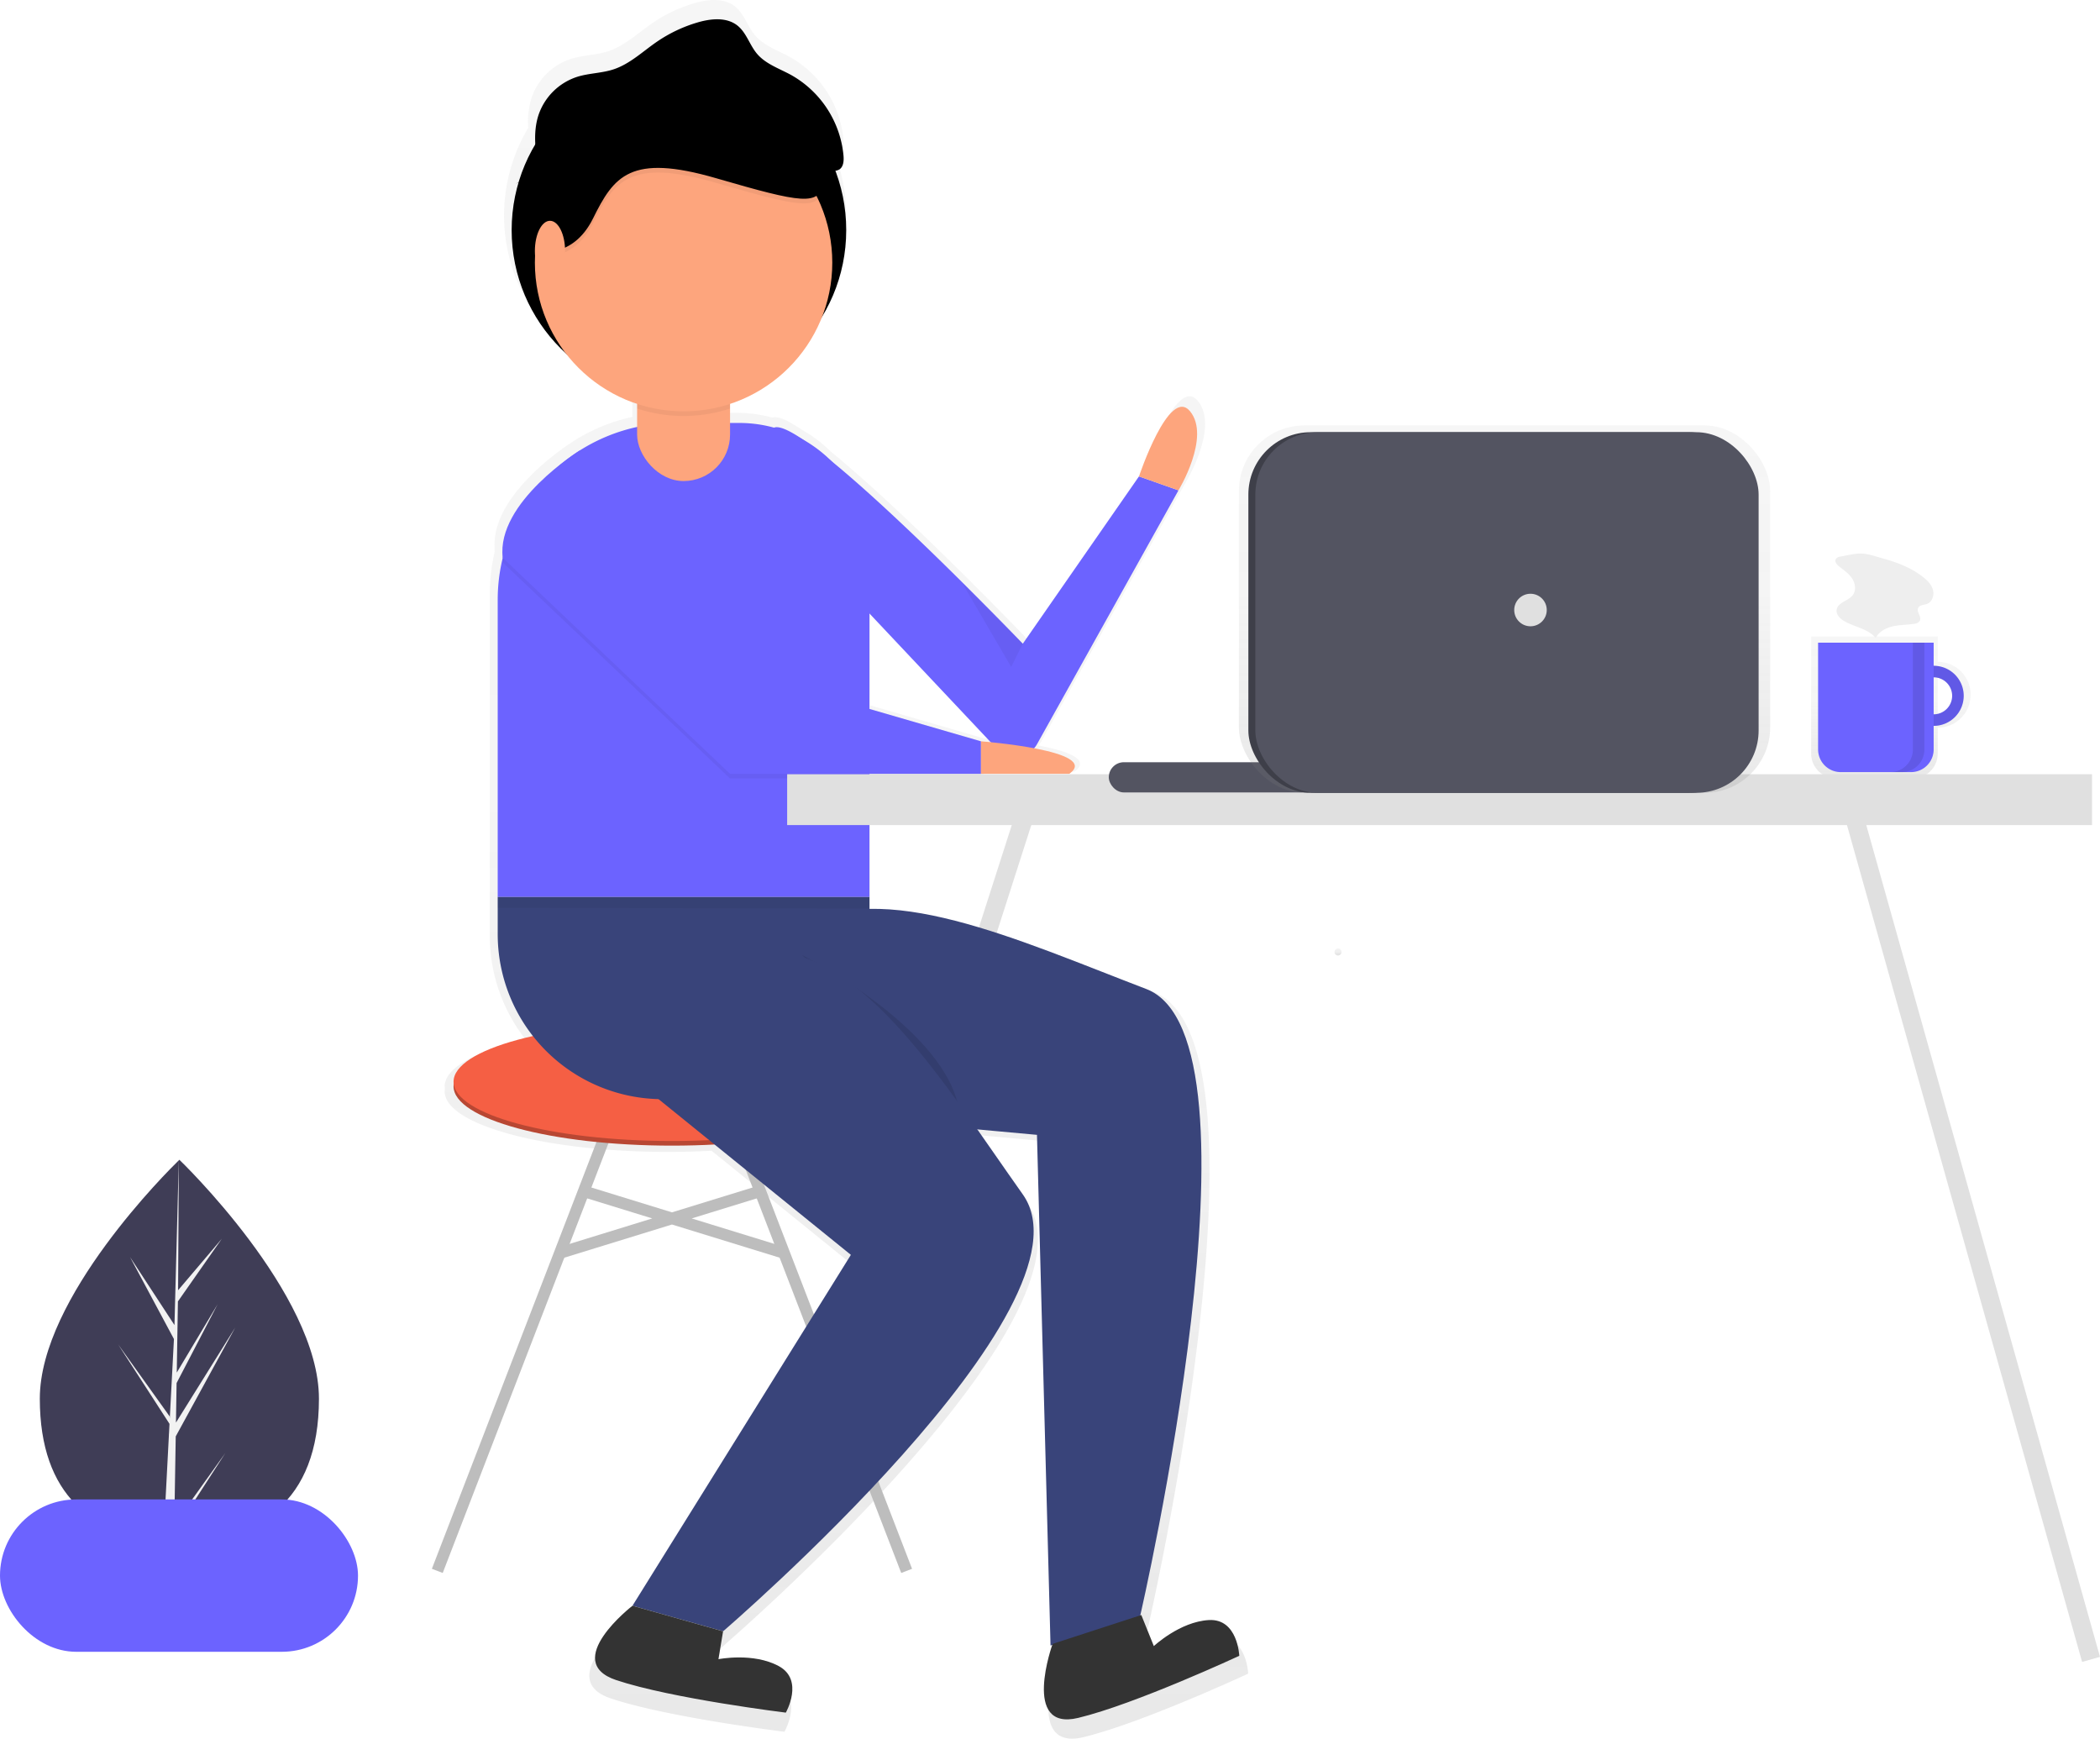 <svg data-name="Layer 1" xmlns="http://www.w3.org/2000/svg" xmlns:xlink="http://www.w3.org/1999/xlink" width="903.822" height="748.215" viewBox="0 0 903.822 748.215"><defs><linearGradient id="a" x1="963.632" y1="410.815" x2="963.632" y2="349.802" gradientUnits="userSpaceOnUse"><stop offset="0" stop-color="gray" stop-opacity=".25"/><stop offset=".535" stop-color="gray" stop-opacity=".12"/><stop offset="1" stop-color="gray" stop-opacity=".1"/></linearGradient><linearGradient id="b" x1="514.095" y1="824.108" x2="514.095" y2="75.892" xlink:href="#a"/><linearGradient id="c" x1="725.679" y1="487.075" x2="725.679" y2="484.075" xlink:href="#a"/><linearGradient id="d" x1="647.539" y1="341.178" x2="647.539" y2="183.077" xlink:href="#a"/></defs><path d="M137.273 601.895c0 45.239-26.895 61.036-60.068 61.036-.772 0-1.54-.008-2.305-.029-1.536-.033-3.06-.1-4.563-.209-29.942-2.116-53.204-18.728-53.204-60.798 0-43.536 55.626-98.473 59.821-102.552l.009-.004c.158-.158.242-.238.242-.238s60.068 57.55 60.068 102.794z" fill="#3f3d56"/><path d="M75.013 656.01l21.972-30.698-22.026 34.066-.059 3.524c-1.536-.033-3.06-.1-4.563-.209l2.367-45.26-.016-.35.042-.067.22-4.275-22.08-34.154 22.148 30.948.054.906 1.79-34.197-18.903-35.29 19.133 29.283 1.862-70.894.009-.242v.238l-.31 55.906L95.47 533.08l-18.895 26.978-.497 30.618 17.572-29.383-17.647 33.892-.276 17.02 25.509-40.9-25.605 46.842z" fill="#f2f2f2"/><path d="M983.788 360.697v-10.895h-54.476v50.39a10.623 10.623 0 0010.623 10.623h33.23a10.623 10.623 0 0010.623-10.623v-11.167a14.164 14.164 0 000-28.328zm0 22.88v-17.432a8.716 8.716 0 110 17.432z" transform="translate(-149.803 -75.892)" fill="url(#a)" opacity=".7"/><path d="M832.232 286.51a12.932 12.932 0 1012.932 12.932 12.932 12.932 0 00-12.932-12.932zm0 20.89a7.958 7.958 0 117.958-7.958 7.958 7.958 0 01-7.958 7.958z" fill="#6c63ff"/><path d="M832.232 286.51a12.932 12.932 0 1012.932 12.932 12.932 12.932 0 00-12.932-12.932zm0 20.89a7.958 7.958 0 117.958-7.958 7.958 7.958 0 01-7.958 7.958z" opacity=".1"/><path d="M782.493 276.563h49.739v45.957a9.75 9.75 0 01-9.75 9.75h-30.239a9.75 9.75 0 01-9.75-9.75v-45.957z" fill="#6c63ff"/><path d="M823.279 276.563v46.008a9.699 9.699 0 01-9.7 9.699h4.975a9.699 9.699 0 009.699-9.7v-46.007z" opacity=".1"/><path d="M792.308 239.48a2.904 2.904 0 00-2.196 1.116c-.653 1.183.53 2.516 1.609 3.329 1.993 1.502 4.094 2.976 5.449 5.072s1.78 5.02.3 7.029c-1.935 2.622-6.549 3.186-6.995 6.414-.287 2.072 1.505 3.84 3.32 4.88 4.48 2.566 10.256 3.251 13.5 7.267 1.343-2.76 4.346-4.356 7.34-5.038s6.102-.63 9.137-1.092a3.16 3.16 0 002.52-1.338c.85-1.721-1.569-3.786-.734-5.515.635-1.315 2.5-1.213 3.863-1.74 2.219-.857 3.133-3.712 2.504-6.006s-2.408-4.086-4.279-5.556c-5.04-3.96-11.1-6.29-17.23-7.965-2.851-.78-6.198-2.001-9.16-2.12-2.858-.113-6.118.78-8.948 1.264z" fill="#eee"/><path fill="none" stroke="#e0e0e0" stroke-miterlimit="10" stroke-width="8" d="M443.209 344.016l-104 324"/><path d="M673.591 780.399c-12.792.742-24.19 11.458-24.19 11.458l-5.51-13.67-.45.147c2.692-11.785 57.466-254.72 2.635-275.663-42.134-16.093-86.824-36.008-121.839-35.26v-57.39h49.09v-2.045h38.861c7.45-5.32-3.375-8.98-15.473-11.267a11.056 11.056 0 001.296-1.83l62.243-111.67s14.318-23.521 5.114-34.771-22.5 28.635-22.5 28.635l-51.134 73.633s-51.608-53.79-84.439-80.54a57.469 57.469 0 00-12.221-9.238c-5.993-4.054-10.53-6.155-12.767-5.331-.023.008-.04.022-.063.031a57.287 57.287 0 00-15.277-2.077h-4.09v-8.39a65.608 65.608 0 0040.526-38.402 73.695 73.695 0 005.84-64.168 4.258 4.258 0 001.722-.596c1.852-1.192 2.035-3.8 1.857-5.996a45.555 45.555 0 00-23.123-35.619c-5.182-2.833-11.116-4.785-14.937-9.288-3.283-3.87-4.662-9.281-8.635-12.438-4.72-3.751-11.538-3.106-17.33-1.433a63.058 63.058 0 00-18.088 8.536c-6.265 4.29-11.918 9.803-19.13 12.178-5.125 1.687-10.683 1.654-15.84 3.239a26.605 26.605 0 00-17.117 16.694 34.75 34.75 0 00-1.464 13.048 73.22 73.22 0 00-7.346 16.712c-.386.209-.774.413-1.156.627l1.12-.504a73.617 73.617 0 0020.743 75.09 65.552 65.552 0 0031.45 22.32v10.15a77.333 77.333 0 00-25.1 10.28l-.01-.013s-.653.404-1.77 1.155l-.336.227c-7.567 5.136-32.926 23.903-32.07 44.182q-.05 1.17.014 2.347a77.975 77.975 0 00-2.089 17.883v147.17a72.275 72.275 0 0015.512 44.826c-21.342 4.783-34.943 12.017-34.943 20.114a6.55 6.55 0 010 2.045c0 14.403 43.04 26.079 96.132 26.079 6.42 0 12.69-.173 18.757-.498l59.99 48.564-96.132 154.425s-31.703 24.544-7.159 32.725 74.656 14.318 74.656 14.318 8.181-14.318-3.068-20.454-26.59-3.068-26.59-3.068l2.045-12.272s166.698-143.175 131.926-192.264c-6.652-9.391-13.304-19.082-20.014-28.62l26.242 2.39 5.971 224.758.747-.243c-1.499 4.415-12.101 37.74 11.4 32.1 25.157-6.037 70.932-27.332 70.932-27.332s-.628-16.478-13.42-15.736zm-100.265-386.74l-49.089-14.252v-41.996l53.354 56.637c-2.623-.263-4.265-.39-4.265-.39z" transform="translate(-149.803 -75.892)" fill="url(#b)" opacity=".7"/><circle cx="292.209" cy="99.016" r="72"/><path d="M374.21 264.016l54.946 58.329a10.735 10.735 0 0017.19-2.135l60.863-109.194-17-6-50 72s-93.867-97.837-107-93 41 80 41 80z" fill="#6c63ff"/><path fill="none" stroke="#bdbdbd" stroke-miterlimit="10" stroke-width="5" d="M269.209 466.016l-81 210m121-210l81 210"/><ellipse cx="289.209" cy="467.516" rx="94" ry="25.5" fill="#b84733"/><ellipse cx="289.209" cy="465.516" rx="94" ry="25.5" fill="#f55f44"/><path fill="none" stroke="#bdbdbd" stroke-miterlimit="10" stroke-width="5" d="M249.655 512.154l88.69 27.33m-9.582-27.33l-88.69 27.33"/><path d="M290.304 182.016h27.905a56 56 0 0156 56v148h-160V258.111a76.095 76.095 0 0176.095-76.095z" fill="#6c63ff"/><path d="M214.21 386.016h160v87h-89a71 71 0 01-71-71v-16z" fill="#39447a"/><path d="M216.37 242.055l97.839 92.961h108v-14l-93-27-79.554-98.24s-36.124 22.319-33.285 46.28z" opacity=".05"/><path d="M216.37 240.055l97.839 92.961h108v-14l-93-27-79.554-98.24s-36.124 22.319-33.285 46.28z" fill="#6c63ff"/><path d="M422.21 319.016s52 4 38 14h-38zm68-114s13-39 22-28-5 34-5 34z" fill="#fda57d"/><path opacity=".05" d="M214.209 386.016v4.667l160 .333v-5h-160z"/><path d="M338.671 478.56l107.629 9.81 5.839 219.772 38.53-12.544s57.627-248.998 2.677-269.987-114.348-48.625-149.812-26.102-4.862 79.052-4.862 79.052z" fill="#39447a"/><path d="M345.21 411.016s59 30 67 64" opacity=".1"/><path d="M282.21 472.016l84 68-94 151 39 11s163-140 129-188-68-104-110-105-48 63-48 63z" fill="#39447a"/><path opacity=".05" d="M414.209 251.016l21 36 5-10-26-26z"/><path d="M272.21 691.016s-31 24-7 32 73 14 73 14 8-14-3-20-26-3-26-3l2-12zm180.822 16.414s-13.617 37.765 10.982 31.861 69.36-26.725 69.36-26.725-.615-16.113-13.123-15.387-23.653 11.204-23.653 11.204l-5.389-13.367z" fill="#333"/><rect x="274.209" y="147.016" width="40" height="60" rx="20" fill="#fda57d"/><path d="M294.21 149.016a20 20 0 00-20 20v6.795a64.006 64.006 0 0040 0v-6.795a20 20 0 00-20-20z" opacity=".05"/><circle cx="294.209" cy="113.016" r="64" fill="#fda57d"/><path d="M230.21 110.112s16 4.123 25-14.062 16-28.103 53-17.358 44.442 12.057 46.22 1.896c1.216-6.944-11.94-23.81-20.395-33.795-4.124-4.871-10.855-7.777-18.048-7.777H274.21l-25 11.572-19 16.532-4 22.318z" opacity=".05"/><path d="M230.21 108.112s16 4.123 25-14.062 16-28.103 53-17.358 44.442 12.057 46.22 1.896c1.216-6.944-11.94-23.81-20.395-33.795-4.124-4.871-10.855-7.777-18.048-7.777H274.21l-25 11.572-19 16.532-4 22.318z"/><ellipse cx="236.709" cy="108.016" rx="6.5" ry="13" fill="#fda57d"/><path d="M232.063 74.565c-1.483-8.371-2.94-17.161-.24-25.223a26.014 26.014 0 0116.737-16.324c5.043-1.55 10.478-1.517 15.489-3.167 7.052-2.322 12.58-7.712 18.706-11.908a61.658 61.658 0 0117.687-8.346c5.663-1.637 12.33-2.267 16.945 1.4 3.885 3.087 5.234 8.379 8.444 12.162 3.736 4.404 9.54 6.312 14.606 9.083a44.545 44.545 0 0122.61 34.829c.174 2.146-.005 4.697-1.816 5.863a6.483 6.483 0 01-3.647.665c-25.579-.365-51.188-.732-76.661-3.08-7.92-.73-15.854-1.653-23.8-1.352a77.855 77.855 0 00-35.045 9.888"/><rect y="645.267" width="154.085" height="65.568" rx="32.784" fill="#6c63ff"/><path d="M725.68 487.075a1.5 1.5 0 000-3 1.5 1.5 0 000 3z" transform="translate(-149.803 -75.892)" fill="url(#c)"/><path fill="none" stroke="#e0e0e0" stroke-miterlimit="10" stroke-width="8" d="M795.971 344.016l104 370.092"/><path fill="#e0e0e0" d="M338.787 333.178h561.606v21.885H338.787z"/><rect x="477.209" y="328.016" width="92" height="13" rx="6.5" fill="#535461"/><rect x="533.209" y="183.077" width="228.659" height="158.101" rx="28.22" fill="url(#d)" opacity=".7"/><rect x="537.286" y="185.994" width="216.609" height="155.184" rx="26.835" fill="#3e3f49"/><rect x="540.286" y="185.994" width="216.609" height="155.184" rx="26.835" fill="#535461"/><circle cx="658.709" cy="262.516" r="7" fill="#e0e0e0"/></svg>